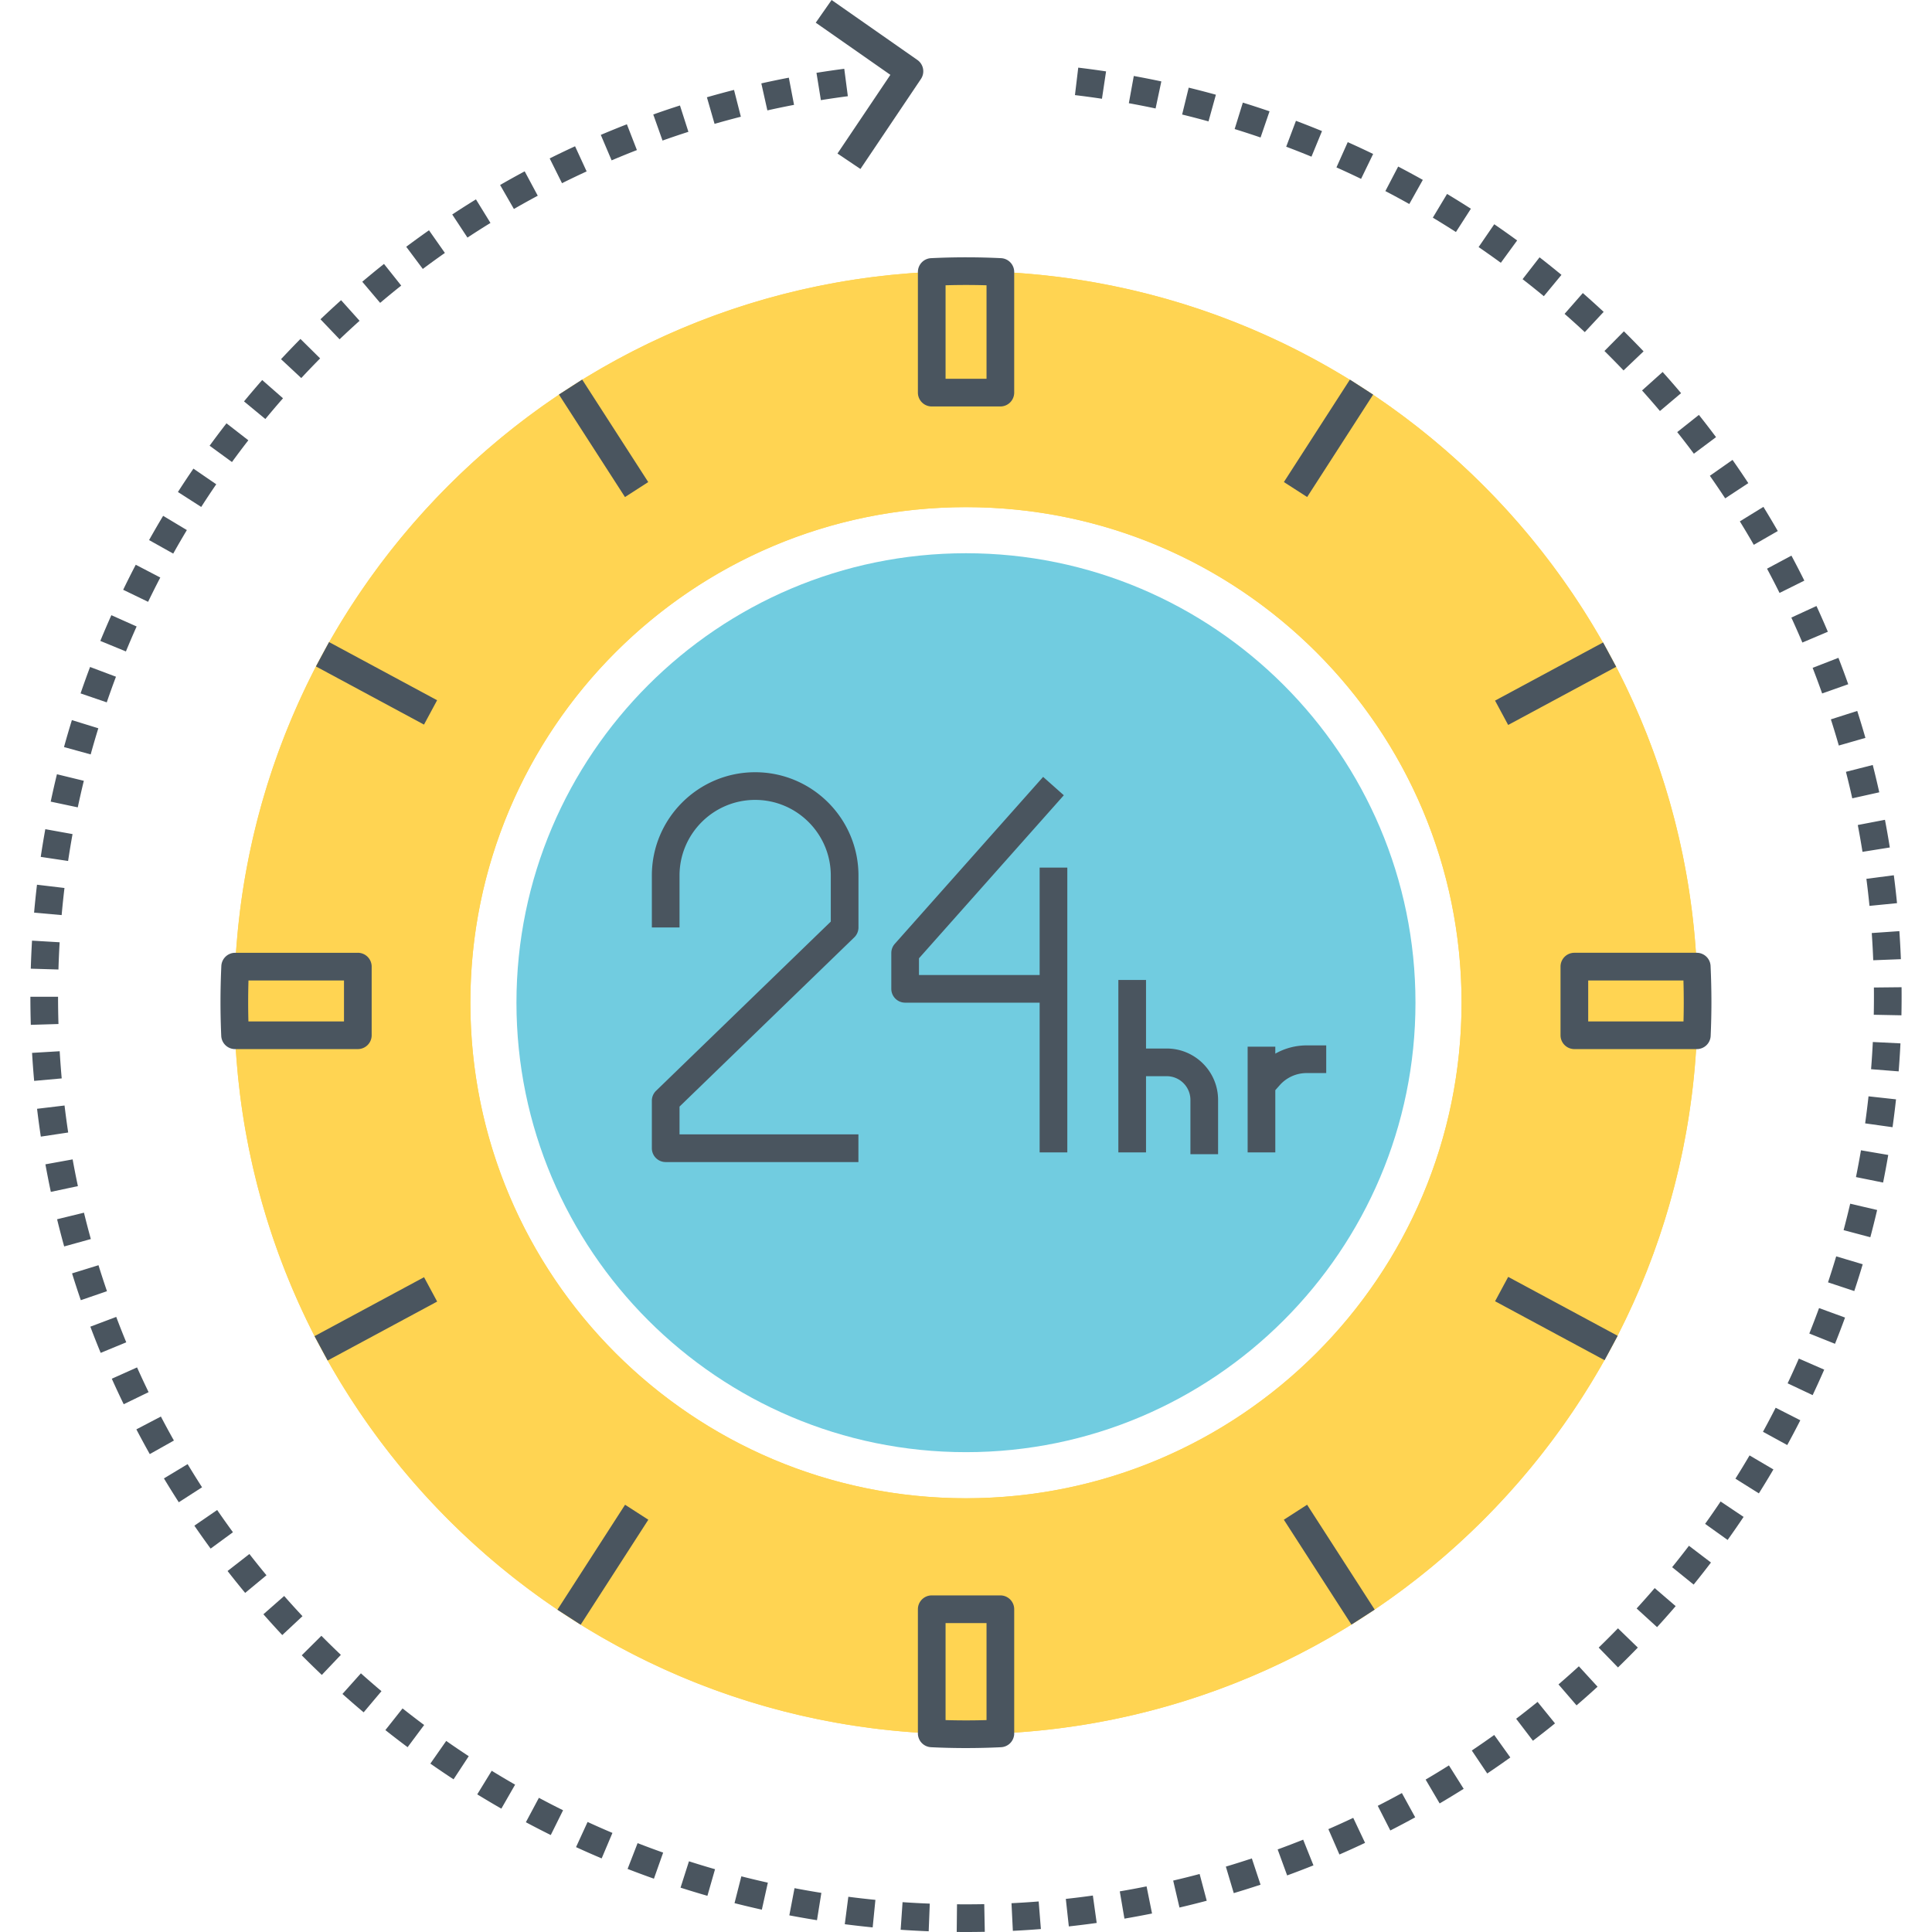 <?xml version="1.0" standalone="no"?><!DOCTYPE svg PUBLIC "-//W3C//DTD SVG 1.1//EN" "http://www.w3.org/Graphics/SVG/1.1/DTD/svg11.dtd"><svg t="1586332179279" class="icon" viewBox="0 0 1024 1024" version="1.1" xmlns="http://www.w3.org/2000/svg" p-id="49251" id="mx_n_1586332179283" xmlns:xlink="http://www.w3.org/1999/xlink" width="200" height="200"><defs><style type="text/css"></style></defs><path d="M511.98 293.226c-131.37 0-238.25 106.858-238.25 238.202 0 131.37 106.88 238.25 238.25 238.25s238.25-106.88 238.25-238.25c0.002-131.344-106.878-238.202-238.25-238.202z" fill="#71CCE0" p-id="49252"></path><path d="M511.982 143.696c-214.13 0-387.78 173.602-387.78 387.732 0 214.18 173.65 387.732 387.78 387.732 214.178 0 387.78-173.552 387.78-387.732 0-214.13-173.602-387.732-387.78-387.732z m0 650.408c-145.05 0-262.676-117.624-262.676-262.676s117.624-262.626 262.676-262.626 262.676 117.574 262.676 262.626c-0.002 145.05-117.626 262.676-262.676 262.676z" fill="#FFD452" p-id="49253"></path><path d="M511.982 794.104c-145.05 0-262.676-117.624-262.676-262.676s117.624-262.626 262.676-262.626 262.676 117.574 262.676 262.626c-0.002 145.05-117.626 262.676-262.676 262.676z m387.336-281.774c-9.68-199.218-169.74-358.984-369.106-368.176a374.412 374.412 0 0 0-36.374 0c-199.366 9.142-359.522 168.908-369.202 368.176-0.294 6.306-0.44 12.712-0.44 19.116 0 5.768 0.146 11.538 0.392 17.258 8.75 200.148 169.25 360.842 369.252 370.034a374.412 374.412 0 0 0 36.374 0c200.002-9.24 360.402-169.934 369.154-370.034 0.244-5.72 0.392-11.49 0.392-17.258a414.252 414.252 0 0 0-0.442-19.116z" fill="#FFD452" p-id="49254"></path><path d="M512 1024c-1.642 0-3.28-0.008-4.92-0.024l0.152-14.666c4.814 0.052 9.642 0.022 14.442-0.072l0.292 14.662c-3.318 0.066-6.638 0.1-9.966 0.1z m-19.774-0.382a512.974 512.974 0 0 1-14.862-0.806l1.012-14.632c4.79 0.332 9.6 0.594 14.428 0.782l-0.578 14.656z m44.608-0.23l-0.72-14.648c4.82-0.238 9.622-0.546 14.408-0.928l1.17 14.618c-4.936 0.398-9.886 0.716-14.858 0.958z m-74.3-1.826a512.252 512.252 0 0 1-14.784-1.688l1.882-14.548c4.762 0.616 9.546 1.162 14.354 1.64l-1.452 14.596z m103.966-0.524l-1.594-14.58c4.8-0.522 9.578-1.12 14.332-1.784l2.034 14.524a499.66 499.66 0 0 1-14.772 1.84z m-133.48-3.294a510.54 510.54 0 0 1-14.656-2.57l2.75-14.406c4.716 0.9 9.46 1.734 14.228 2.496l-2.322 14.48z m162.952-0.826l-2.464-14.456c4.756-0.812 9.488-1.692 14.198-2.642l2.898 14.376c-4.852 0.976-9.73 1.886-14.632 2.722z m-192.18-4.758a492.274 492.274 0 0 1-14.482-3.454l3.618-14.212c4.654 1.184 9.338 2.302 14.048 3.35l-3.184 14.316z m221.354-1.126l-3.332-14.284c4.698-1.096 9.368-2.26 14.01-3.494l3.766 14.174a494.514 494.514 0 0 1-14.444 3.604z m-250.204-6.216a495.964 495.964 0 0 1-14.242-4.324l4.468-13.97a473.06 473.06 0 0 0 13.82 4.194l-4.046 14.1z m278.976-1.424l-4.192-14.056a476.912 476.912 0 0 0 13.778-4.336l4.612 13.922c-4.702 1.56-9.436 3.05-14.198 4.47z m-307.322-7.648a482.874 482.874 0 0 1-13.96-5.176l5.308-13.674c4.48 1.74 8.994 3.414 13.54 5.022l-4.888 13.828z m335.62-1.732l-5.032-13.774a492.448 492.448 0 0 0 13.526-5.176l5.448 13.616a493.22 493.22 0 0 1-13.942 5.334z m-363.32-9.018a487.626 487.626 0 0 1-13.582-5.99l6.12-13.33c4.356 2 8.746 3.938 13.172 5.808l-5.71 13.512z m391.03-2.072l-5.858-13.444c4.428-1.932 8.82-3.924 13.176-5.982l6.268 13.258a472.468 472.468 0 0 1-13.586 6.168z m-418.01-10.312a509.6 509.6 0 0 1-13.196-6.796l6.908-12.938a477.16 477.16 0 0 0 12.81 6.596l-6.522 13.138z m444.986-2.424l-6.66-13.068a477.466 477.466 0 0 0 12.788-6.76l7.052 12.856a486.55 486.55 0 0 1-13.18 6.972z m-471.178-11.566a514.172 514.172 0 0 1-12.774-7.576l7.668-12.504a475.636 475.636 0 0 0 12.402 7.358l-7.296 12.722z m497.322-2.766l-7.434-12.642a462.606 462.606 0 0 0 12.35-7.518l7.816 12.412a497.22 497.22 0 0 1-12.732 7.748z m-522.648-12.776a504.114 504.114 0 0 1-12.3-8.33l8.402-12.022a490.25 490.25 0 0 0 11.942 8.092l-8.044 12.26z m547.872-3.096l-8.184-12.174a475.246 475.246 0 0 0 11.878-8.242l8.542 11.922a514.218 514.218 0 0 1-12.236 8.494z m-572.23-13.94a517.064 517.064 0 0 1-11.786-9.056l9.11-11.496a487.416 487.416 0 0 0 11.442 8.794l-8.766 11.758z m596.442-3.408l-8.894-11.664a476.312 476.312 0 0 0 11.358-8.934l9.238 11.392a497.244 497.244 0 0 1-11.702 9.206z m-619.74-15.06a490.472 490.472 0 0 1-11.234-9.746l9.778-10.932a484.3 484.3 0 0 0 10.9 9.46l-9.444 11.218z m642.866-3.7l-9.572-11.11a472.452 472.452 0 0 0 10.796-9.592l9.906 10.814a479.38 479.38 0 0 1-11.13 9.888z m-665.042-16.13a496.634 496.634 0 0 1-10.632-10.404l10.408-10.332a491.42 491.42 0 0 0 10.322 10.098l-10.098 10.638z m687-3.968l-10.222-10.518a496.788 496.788 0 0 0 10.208-10.22l10.528 10.212a506.54 506.54 0 0 1-10.514 10.526zM149.608 866.62a497.31 497.31 0 0 1-10-11.026l11.014-9.686a481.484 481.484 0 0 0 9.704 10.702l-10.718 10.01z m728.668-4.204l-10.828-9.892a480.64 480.64 0 0 0 9.574-10.802l11.12 9.562a500.074 500.074 0 0 1-9.866 11.132zM129.94 844.274a507.532 507.532 0 0 1-9.324-11.606l11.568-9.014a485.72 485.72 0 0 0 9.052 11.268l-11.296 9.352z m767.73-4.408l-11.4-9.228a481.778 481.778 0 0 0 8.908-11.348l11.672 8.88a512.932 512.932 0 0 1-9.18 11.696z m-786.032-19.08a484.366 484.366 0 0 1-8.62-12.15l12.088-8.302a489.44 489.44 0 0 0 8.362 11.788l-11.83 8.664z m804.038-4.58l-11.93-8.532a469.646 469.646 0 0 0 8.21-11.856l12.184 8.168a506.372 506.372 0 0 1-8.464 12.22z m-820.912-19.974a493.06 493.06 0 0 1-7.878-12.646l12.56-7.568a487.968 487.968 0 0 0 7.648 12.274l-12.33 7.94z m837.47-4.71l-12.422-7.796a488.044 488.044 0 0 0 7.486-12.324l12.646 7.428a504.2 504.2 0 0 1-7.71 12.692zM79.388 770.7a491.912 491.912 0 0 1-7.106-13.108l12.996-6.794a483.464 483.464 0 0 0 6.896 12.716l-12.786 7.186z m867.886-4.792l-12.866-7.042a468.292 468.292 0 0 0 6.726-12.74l13.072 6.65a497.19 497.19 0 0 1-6.932 13.132zM65.566 744.27a488.764 488.764 0 0 1-6.306-13.518l13.384-5.996c1.976 4.408 4.018 8.78 6.118 13.112l-13.196 6.402z m895.174-4.824l-13.262-6.258a471.548 471.548 0 0 0 5.944-13.11l13.448 5.854a505.146 505.146 0 0 1-6.13 13.514z m-907.378-22.4a496.26 496.26 0 0 1-5.478-13.882l13.722-5.18c1.706 4.526 3.48 9.016 5.316 13.47l-13.56 5.592z m919.226-4.804l-13.616-5.452a479.284 479.284 0 0 0 5.164-13.484l13.774 5.032a475.658 475.658 0 0 1-5.322 13.904zM42.83 689.124a482.528 482.528 0 0 1-4.636-14.204l14.012-4.334a467.09 467.09 0 0 0 4.492 13.774l-13.868 4.764z m939.976-4.842l-13.922-4.612a487.694 487.694 0 0 0 4.338-13.778l14.056 4.192a498.28 498.28 0 0 1-4.472 14.198zM34.014 660.638a475.532 475.532 0 0 1-3.754-14.408l14.246-3.48a476.876 476.876 0 0 0 3.64 13.972l-14.132 3.916z m957.302-4.876l-14.174-3.766a477.832 477.832 0 0 0 3.5-14.012l14.28 3.338a504.092 504.092 0 0 1-3.606 14.44zM26.944 631.72a504.98 504.98 0 0 1-2.876-14.604l14.432-2.616c0.86 4.748 1.79 9.47 2.79 14.17l-14.346 3.05z m971.136-4.942l-14.376-2.902a486.84 486.84 0 0 0 2.644-14.2l14.456 2.474c-0.836 4.9-1.744 9.776-2.724 14.628zM21.636 602.434a484.06 484.06 0 0 1-1.99-14.75l14.562-1.742c0.576 4.79 1.218 9.56 1.934 14.31l-14.506 2.182z m981.452-4.994l-14.524-2.034c0.664-4.756 1.26-9.532 1.786-14.332l14.58 1.6a491.03 491.03 0 0 1-1.842 14.766zM18.102 572.892a497.274 497.274 0 0 1-1.108-14.846l14.642-0.872c0.286 4.82 0.642 9.622 1.074 14.404l-14.608 1.314z m988.224-5.038l-14.618-1.156c0.378-4.786 0.688-9.594 0.928-14.42l14.648 0.728a497.284 497.284 0 0 1-0.958 14.848zM16.33 543.186a503.912 503.912 0 0 1-0.224-14.878l14.666-0.004c0.002 4.83 0.076 9.644 0.22 14.444l-14.662 0.438z m991.466-5.054l-14.662-0.286a489.298 489.298 0 0 0 0.07-14.446l14.666-0.152a497.986 497.986 0 0 1-0.074 14.884zM30.978 513.858l-14.662-0.434c0.148-4.972 0.368-9.928 0.656-14.864l14.642 0.864a484.796 484.796 0 0 0-0.636 14.434z m961.872-4.904a470.708 470.708 0 0 0-0.78-14.422l14.634-1.012c0.342 4.936 0.608 9.89 0.804 14.862l-14.658 0.572zM32.678 485.016l-14.61-1.298c0.442-4.956 0.954-9.89 1.54-14.8l14.564 1.734a477.546 477.546 0 0 0-1.494 14.364z m958.186-4.88c-0.476-4.802-1.02-9.584-1.638-14.346l14.542-1.886c0.638 4.908 1.2 9.84 1.69 14.79l-14.594 1.442zM36.094 456.34l-14.504-2.172c0.736-4.92 1.544-9.816 2.426-14.686l14.432 2.606a483.114 483.114 0 0 0-2.354 14.252z m951.064-4.846a480.632 480.632 0 0 0-2.496-14.22l14.404-2.76a484.7 484.7 0 0 1 2.574 14.664l-14.482 2.316zM41.222 427.916l-14.346-3.036a483.398 483.398 0 0 1 3.304-14.516l14.252 3.476a472.686 472.686 0 0 0-3.21 14.076z m940.514-4.786a462.954 462.954 0 0 0-3.352-14.048l14.212-3.624c1.224 4.8 2.376 9.63 3.456 14.482l-14.316 3.19zM48.06 399.858l-14.136-3.9a484.8 484.8 0 0 1 4.178-14.286l14.012 4.326a479.768 479.768 0 0 0-4.054 13.86z m926.55-4.714a476.214 476.214 0 0 0-4.208-13.866l13.97-4.468c1.514 4.732 2.96 9.494 4.338 14.286l-14.1 4.048zM56.58 372.27l-13.874-4.756a501.528 501.528 0 0 1 5.032-14.006l13.726 5.166a476.964 476.964 0 0 0-4.884 13.596z m909.196-4.72a485.69 485.69 0 0 0-5.04-13.576l13.668-5.314c1.802 4.634 3.536 9.3 5.196 13.996l-13.824 4.894zM66.738 345.282l-13.564-5.582a508.36 508.36 0 0 1 5.85-13.64l13.392 5.982a482.48 482.48 0 0 0-5.678 13.24z m888.556-4.718a480.86 480.86 0 0 0-5.848-13.236l13.324-6.13a500.94 500.94 0 0 1 6.026 13.642l-13.502 5.724z m-876.8-21.586l-13.206-6.384a495.004 495.004 0 0 1 6.664-13.27l13.004 6.774a486.706 486.706 0 0 0-6.462 12.88z m864.704-4.708a477.854 477.854 0 0 0-6.634-12.854l12.928-6.922a492.704 492.704 0 0 1 6.84 13.25l-13.134 6.526zM91.81 293.42l-12.794-7.166a492.434 492.434 0 0 1 7.452-12.852l12.576 7.548a477.98 477.98 0 0 0-7.234 12.47z m837.734-4.656a475.894 475.894 0 0 0-7.39-12.428l12.49-7.686a495.32 495.32 0 0 1 7.62 12.81l-12.72 7.304zM106.65 268.692l-12.346-7.92a488.044 488.044 0 0 1 8.214-12.386l12.098 8.288a464.47 464.47 0 0 0-7.966 12.018z m807.738-4.556a488.544 488.544 0 0 0-8.126-11.958l12.008-8.422c2.848 4.06 5.64 8.168 8.37 12.32l-12.252 8.06z m-791.44-19.246l-11.85-8.646a497.856 497.856 0 0 1 8.942-11.878l11.582 8.994a479.23 479.23 0 0 0-8.674 11.53z m774.838-4.42a486.07 486.07 0 0 0-8.822-11.45l11.486-9.118a511.094 511.094 0 0 1 9.086 11.79l-11.75 8.778z m-757.144-18.38l-11.31-9.338a504.148 504.148 0 0 1 9.636-11.326l11.028 9.668a485.256 485.256 0 0 0-9.354 10.996z m739.16-4.244a490.518 490.518 0 0 0-9.486-10.898l10.918-9.792a497.488 497.488 0 0 1 9.772 11.226l-11.204 9.464z m-720.126-17.47l-10.728-9.998a501.02 501.02 0 0 1 10.296-10.732l10.432 10.308a501.462 501.462 0 0 0-10 10.422z m700.83-4.038a491.508 491.508 0 0 0-10.114-10.308l10.312-10.426a487.904 487.904 0 0 1 10.424 10.622l-10.622 10.112zM179.982 179.834L169.86 169.22a483.3 483.3 0 0 1 10.926-10.11l9.796 10.914a481.682 481.682 0 0 0-10.6 9.81z m659.988-3.802a476.28 476.28 0 0 0-10.708-9.68l9.668-11.028a495.892 495.892 0 0 1 11.038 9.976l-9.998 10.732z m-638.488-15.502l-9.472-11.2a493.616 493.616 0 0 1 11.514-9.442l9.128 11.478a481.948 481.948 0 0 0-11.17 9.164z m616.782-3.54a474.686 474.686 0 0 0-11.262-9.018l8.994-11.588a485.924 485.924 0 0 1 11.61 9.3l-9.342 11.306zM224.092 142.54l-8.78-11.744a490.672 490.672 0 0 1 12.06-8.74l8.426 12.002a499.244 499.244 0 0 0-11.706 8.482z m571.382-3.254a491.852 491.852 0 0 0-11.78-8.332l8.292-12.098a492.72 492.72 0 0 1 12.134 8.584l-8.646 11.846zM247.76 125.928l-8.068-12.246c4.146-2.734 8.336-5.4 12.57-8.008l7.692 12.49a474.046 474.046 0 0 0-12.194 7.764z m523.914-2.952a486.506 486.506 0 0 0-12.248-7.608l7.548-12.576a488.63 488.63 0 0 1 12.626 7.842l-7.926 12.342zM272.376 110.76l-7.31-12.714a496.888 496.888 0 0 1 13.028-7.236l6.928 12.928a485.86 485.86 0 0 0-12.646 7.022z m474.578-2.626a485.974 485.974 0 0 0-12.678-6.858l6.788-13a503.256 503.256 0 0 1 13.06 7.064l-7.17 12.794z m-449.078-11.036l-6.532-13.13a485.38 485.38 0 0 1 13.45-6.442l6.134 13.322a491.37 491.37 0 0 0-13.052 6.25zM721.4 94.804a477.37 477.37 0 0 0-13.052-6.076l5.982-13.392a481.42 481.42 0 0 1 13.464 6.266l-6.394 13.202z m-397.23-9.808l-5.734-13.502c4.572-1.94 9.18-3.814 13.826-5.62l5.314 13.668a475.672 475.672 0 0 0-13.406 5.454z m370.938-1.956a470.02 470.02 0 0 0-13.394-5.28l5.17-13.726c4.636 1.748 9.238 3.564 13.804 5.442l-5.58 13.564z m-343.954-8.54l-4.908-13.822c4.684-1.664 9.4-3.256 14.148-4.776l4.478 13.964a474.04 474.04 0 0 0-13.718 4.634z m316.97-1.626a484.538 484.538 0 0 0-13.73-4.476l4.336-14.012c4.748 1.468 9.464 3.008 14.15 4.614l-4.756 13.874z m-289.392-7.226l-4.054-14.094a493.276 493.276 0 0 1 14.368-3.898l3.624 14.212a478.17 478.17 0 0 0-13.938 3.78z m261.802-1.308a477.136 477.136 0 0 0-13.976-3.64l3.48-14.246c4.83 1.18 9.632 2.43 14.406 3.75l-3.91 14.136z m-233.812-5.828l-3.204-14.314a481.45 481.45 0 0 1 14.58-3.024l2.76 14.404c-4.738 0.908-9.452 1.886-14.136 2.934z m205.762-1.02a484.824 484.824 0 0 0-14.174-2.788l2.622-14.432c4.894 0.89 9.758 1.848 14.6 2.874l-3.048 14.346z m-177.4-4.414l-2.334-14.48c4.888-0.788 9.8-1.5 14.73-2.142l1.896 14.542c-4.788 0.624-9.55 1.316-14.292 2.08z m148.978-0.734c-4.748-0.714-9.52-1.358-14.316-1.934l1.748-14.562c4.938 0.594 9.854 1.258 14.746 1.99l-2.178 14.506zM454.982 615.918h-102.152a7.334 7.334 0 0 1-7.334-7.334v-25.174c0-1.986 0.804-3.886 2.232-5.268l92.608-89.682v-24.406c0-22.104-17.982-40.09-40.086-40.09s-40.086 17.982-40.086 40.086v27.514h-14.666v-27.514c0-30.192 24.562-54.754 54.754-54.754 30.19 0 54.754 24.564 54.754 54.756v27.512c0 1.986-0.804 3.886-2.232 5.268l-92.608 89.682v14.736h94.818v14.668zM558.364 531.432h-78.62a7.334 7.334 0 0 1-7.334-7.334v-18.97c0-1.796 0.658-3.528 1.85-4.87l78.62-88.492 10.966 9.74-76.77 86.412v8.848h71.286v14.666z" fill="#4A555F" p-id="49255"></path><path d="M551.032 459.856h14.666v150.94h-14.666zM645.612 611.76h-14.666v-28.788a12.582 12.582 0 0 0-12.568-12.568h-10.962v40.392h-14.666v-91.388h14.666v36.33h10.962c15.018 0 27.234 12.218 27.234 27.234v28.788zM675.938 610.796h-14.666v-56.042h14.666v3.704a33.702 33.702 0 0 1 16.604-4.376h10.382v14.666h-10.382a19.05 19.05 0 0 0-14.26 6.424l-2.344 2.648v32.976zM456.048 89.562l-12.17-8.184 28.04-41.71-39.554-27.646L440.766 0l45.458 31.772a7.332 7.332 0 0 1 1.884 10.102l-32.06 47.688zM189.658 556.038H124.588a7.332 7.332 0 0 1-7.326-7.02 410.62 410.62 0 0 1-0.398-17.572c0-6.502 0.15-13.05 0.448-19.458a7.336 7.336 0 0 1 7.326-6.992h65.02a7.334 7.334 0 0 1 7.334 7.334v36.374a7.332 7.332 0 0 1-7.334 7.334z m-57.99-14.666h50.656v-21.708H131.7a412.654 412.654 0 0 0-0.17 11.782c0 3.202 0.046 6.488 0.138 9.926zM899.366 556.038h-64.922a7.334 7.334 0 0 1-7.334-7.334v-36.374a7.334 7.334 0 0 1 7.334-7.334h64.874a7.334 7.334 0 0 1 7.326 6.994c0.296 6.424 0.446 12.97 0.446 19.454 0 5.528-0.132 11.274-0.398 17.572a7.332 7.332 0 0 1-7.326 7.022z m-57.588-14.666h50.508c0.094-3.438 0.138-6.722 0.138-9.926 0-3.92-0.058-7.86-0.17-11.782h-50.478v21.708zM530.214 215.432H493.84a7.334 7.334 0 0 1-7.334-7.334V144.156a7.332 7.332 0 0 1 6.972-7.324 383.114 383.114 0 0 1 37.096 0 7.33 7.33 0 0 1 6.972 7.324v63.944a7.332 7.332 0 0 1-7.332 7.332z m-29.042-14.666h21.708v-49.56a365.38 365.38 0 0 0-21.708 0v49.56zM511.978 926.51c-6.202 0-12.424-0.15-18.5-0.452a7.33 7.33 0 0 1-6.972-7.324v-65.804a7.334 7.334 0 0 1 7.334-7.334h36.374a7.334 7.334 0 0 1 7.334 7.334v65.804a7.332 7.332 0 0 1-6.972 7.324c-6.074 0.302-12.332 0.452-18.598 0.452z m-10.806-14.826c7.218 0.218 14.548 0.214 21.708 0v-51.418h-21.708v51.418zM296.242 209.114l12.328-7.942 35.01 54.338-12.328 7.942zM680.464 805.48l12.328-7.944 35.824 55.6-12.328 7.944zM167.448 353.222l6.952-12.914 57.276 30.834-6.952 12.914zM792.42 689.688l6.954-12.914 58.034 31.24-6.952 12.914zM295.436 853.192l35.86-55.646 12.326 7.944-35.86 55.646zM680.488 255.492l34.984-54.288 12.328 7.944-34.984 54.288zM166.702 708.19l58.048-31.248 6.952 12.914-58.048 31.248zM792.408 371.334l57.264-30.826 6.952 12.912-57.264 30.828z" fill="#4A555F" p-id="49256"></path></svg>
